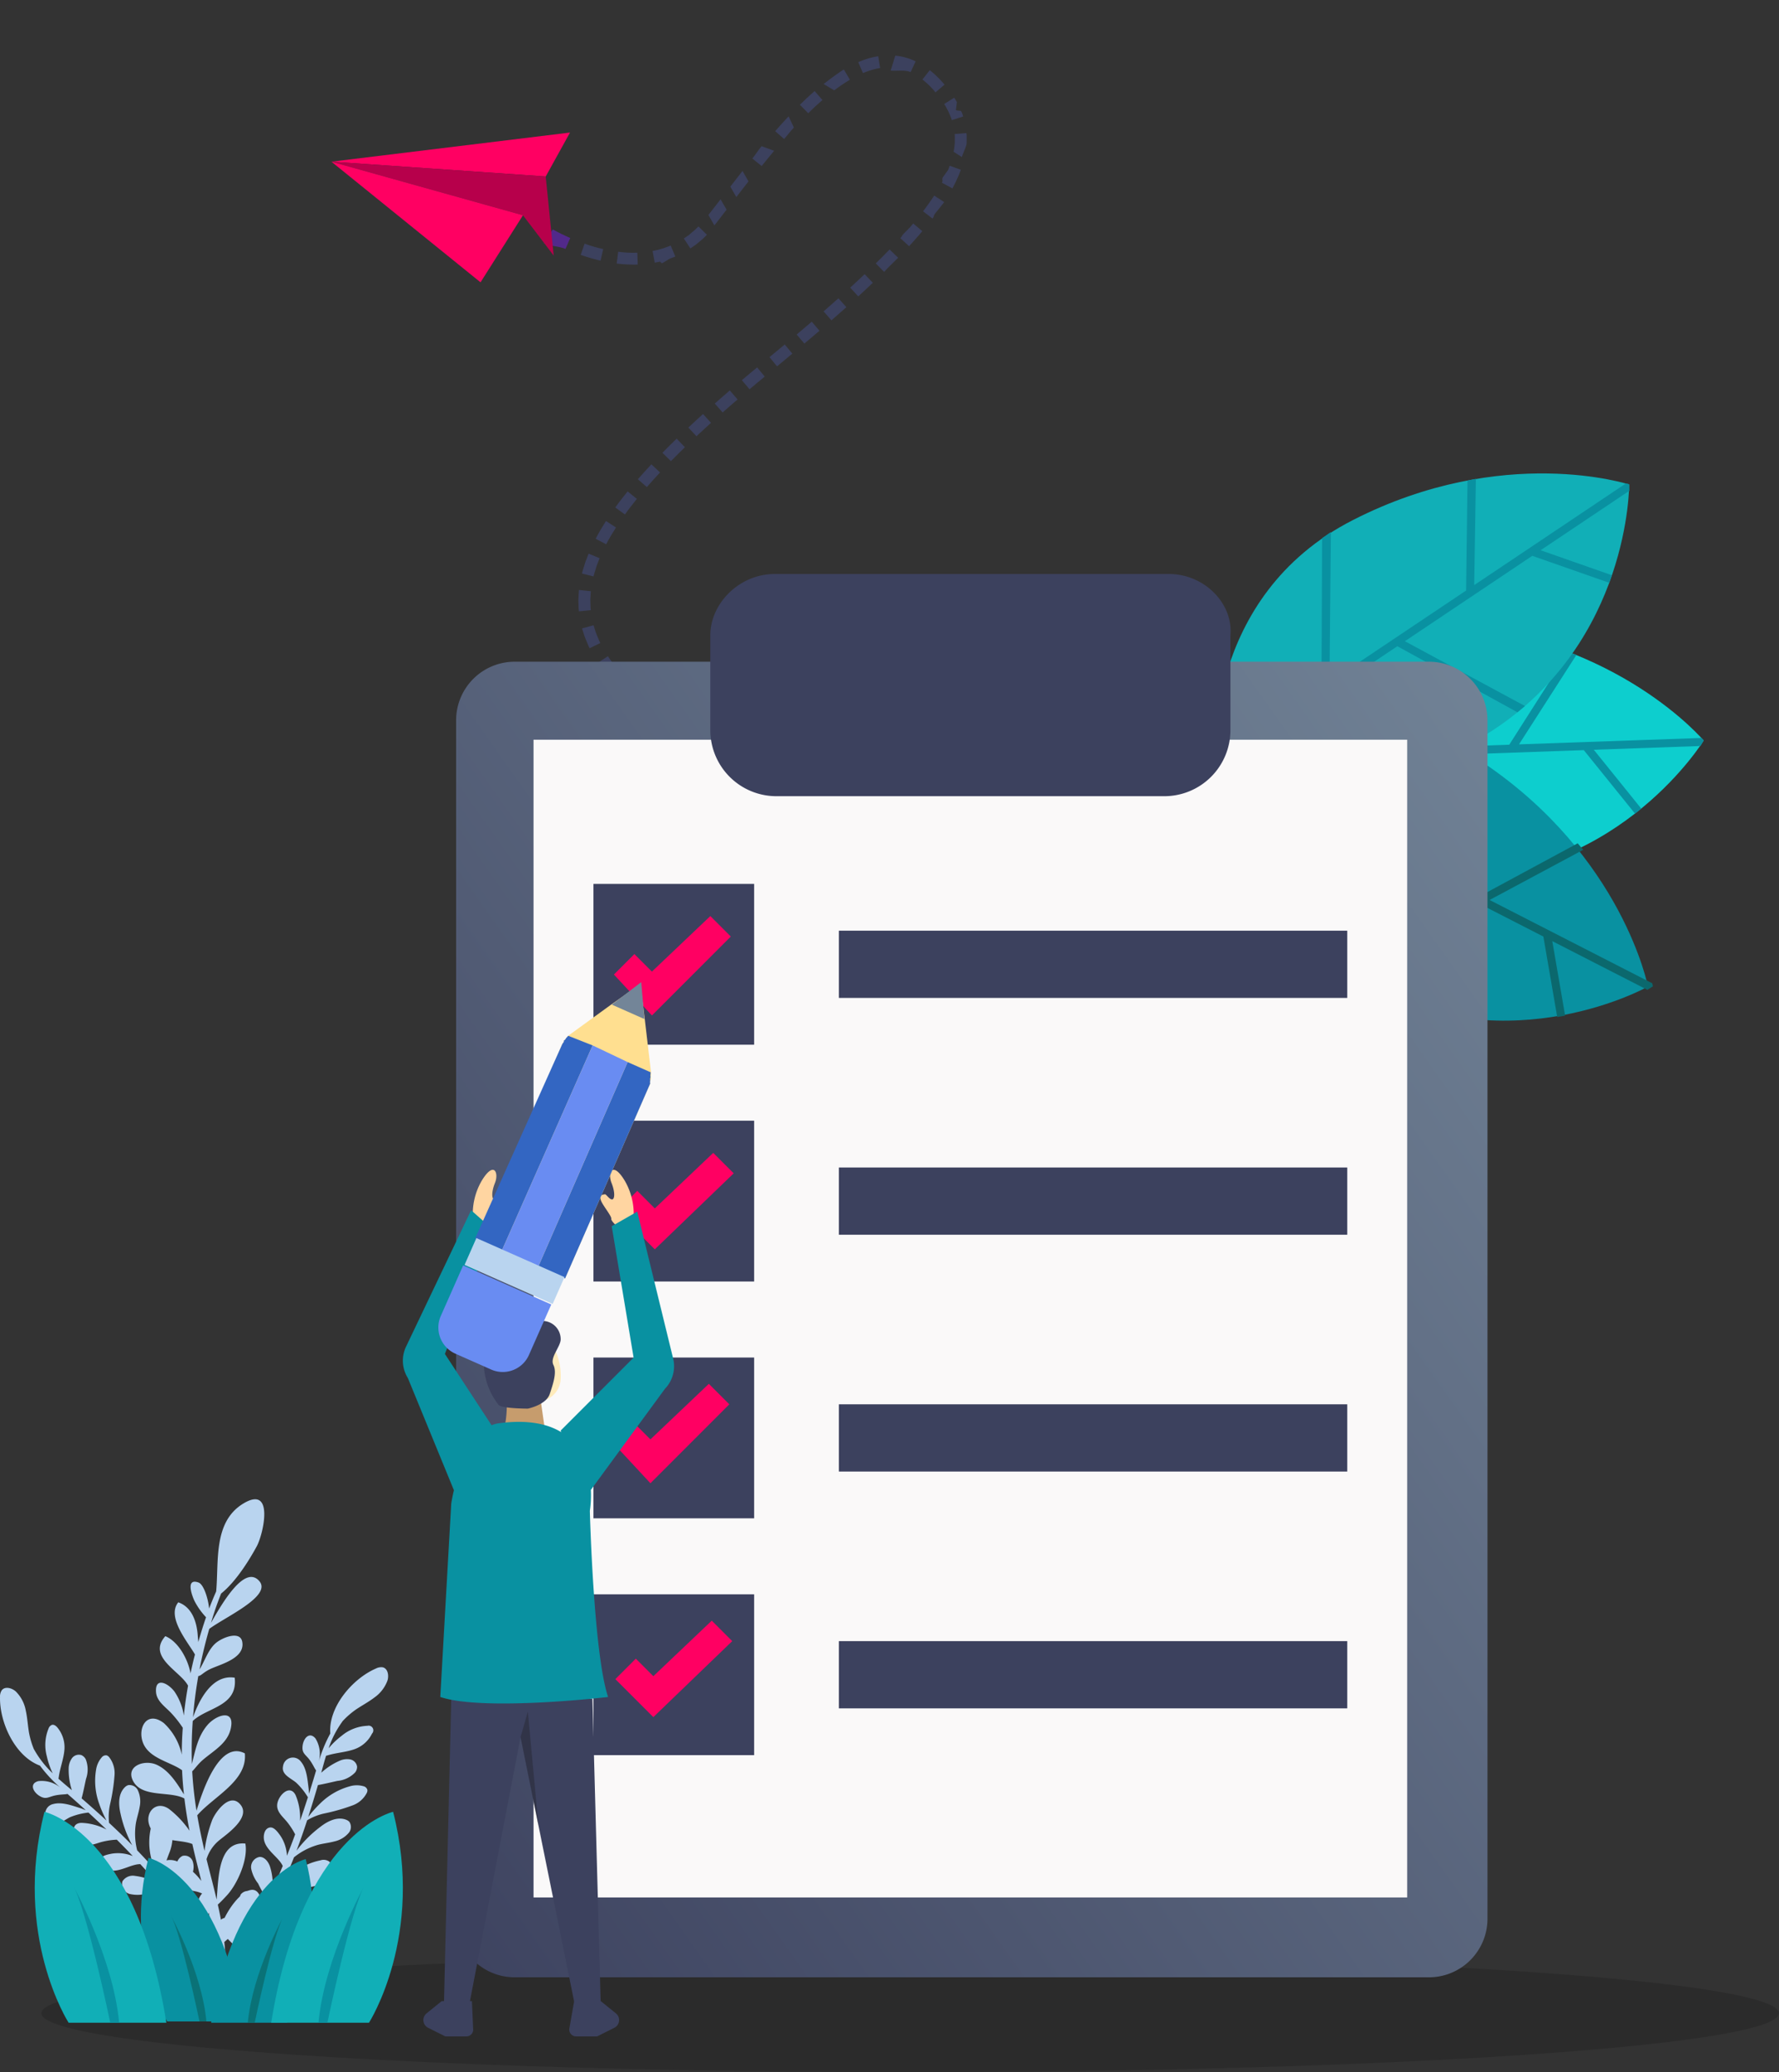 <svg xmlns="http://www.w3.org/2000/svg" xmlns:xlink="http://www.w3.org/1999/xlink" width="255.181" height="297.048" viewBox="0 0 255.181 297.048">
  <rect x="0" y="0" width="255.181" height="297.048" fill="#333333" stroke="none"/>
  <defs>
    <linearGradient id="linear-gradient" x1="-0.052" y1="1.003" x2="1.057" y2="-0.007" gradientUnits="objectBoundingBox">
      <stop offset="0" stop-color="#3c415e"/>
      <stop offset="1" stop-color="#738598"/>
    </linearGradient>
  </defs>
  <g id="Grupo_53633" data-name="Grupo 53633" transform="translate(-405.879 -4122.647)">
    <ellipse id="Elipse_5471" data-name="Elipse 5471" cx="124.628" cy="8.443" rx="124.628" ry="8.443" transform="translate(411.804 4402.81)" opacity="0.15"/>
    <g id="Grupo_53576" data-name="Grupo 53576" transform="translate(405.879 4337.573)">
      <g id="Grupo_53575" data-name="Grupo 53575" transform="translate(0 0)">
        <path id="Trazado_99055" data-name="Trazado 99055" d="M465.339,4499.53c.847,1.014.935,2.616,1.1,3.868.018.134.03.431.047.735q.319-1,.626-2.01c.135-.446.266-.894.4-1.342-.22-.262-.484-.931-.98-1.575-.587-.761-1.117-.914-.948-2.037.159-1.059,1-1.975,1.842-.964a4.21,4.21,0,0,1,.479,3.271,19.748,19.748,0,0,1,1.639-3.983c-.291-3.843,3.233-7.888,6.534-9.314a1.61,1.61,0,0,1,1-.179c.728.18.893,1.171.672,1.887a5.131,5.131,0,0,1-1.893,2.453c-.835.636-1.77,1.127-2.64,1.716a11.879,11.879,0,0,0-1.921,1.679.193.193,0,0,1-.022.045,14.318,14.318,0,0,0-1.969,3.825,11.375,11.375,0,0,1,1.871-1.789,6.181,6.181,0,0,1,3.7-1.433.674.674,0,0,1,.654,1.12,4.454,4.454,0,0,1-2.4,2.194c-1.327.5-2.806.532-4.153.983a.346.346,0,0,1-.021-.048c-.257.82-.484,1.652-.705,2.478a9.511,9.511,0,0,1,2.66-1.726,2.613,2.613,0,0,1,1.5-.178,1.233,1.233,0,0,1,.98,1.04,1.294,1.294,0,0,1-.286.827,4.015,4.015,0,0,1-2.519,1.207c-.931.2-1.874.439-2.815.6-.028.1-.056.2-.084.3q-.626,2.143-1.308,4.271a16.249,16.249,0,0,1,1.662-1.88,9.65,9.65,0,0,1,4.305-2.514,3.507,3.507,0,0,1,1.966-.01.756.756,0,0,1,.555.521.791.791,0,0,1-.08.425,3.717,3.717,0,0,1-2,1.782,27.731,27.731,0,0,1-4.143,1.185,8.048,8.048,0,0,0-2.416.967q-.719,2.2-1.531,4.364a17.056,17.056,0,0,1,3.419-3.419c1.047-.821,2.427-1.5,3.672-1.031a1.261,1.261,0,0,1,.489.306,1.322,1.322,0,0,1-.154,1.662,3.771,3.771,0,0,1-1.983,1.149c-.75.2-1.528.283-2.283.468a9.69,9.69,0,0,0-3.522,1.814q-.649,1.668-1.364,3.315a13.558,13.558,0,0,1,1.505-1.265,9.349,9.349,0,0,1,3.662-1.621,1.4,1.4,0,0,1,1.291.206,1.224,1.224,0,0,1,.188,1.123,3.234,3.234,0,0,1-1.9,2.234,6.375,6.375,0,0,1-1.935.353l-2.036.157a4.366,4.366,0,0,0-1.471.364q-.828,1.8-1.748,3.555a11.564,11.564,0,0,1,1.221-1.108,6.22,6.22,0,0,1,3.377-1.394,1.568,1.568,0,0,1,1.2.32,1.219,1.219,0,0,1-.062,1.631,2.578,2.578,0,0,1-1.619.71,6.2,6.2,0,0,1-1.679-.013,4.934,4.934,0,0,0-1.191-.113,3.528,3.528,0,0,0-1.368.548l-.267.153c-.488.91-.993,1.825-1.526,2.727a6.273,6.273,0,0,1,3.181-.945c.654-.012,1.444.193,1.627.822a1,1,0,0,1-.028.609,1.77,1.77,0,0,1-1.865.937c-.746-.062-1.447-.381-2.186-.5a10.823,10.823,0,0,0-1.355.109,30.1,30.1,0,0,1-2.917,3.979.365.365,0,0,1-.574-.451c.654-1.07,1.325-2.125,1.988-3.184a32.027,32.027,0,0,1-2.426-2.381,1.483,1.483,0,0,1-.483-1.614,1.231,1.231,0,0,1,1.5-.515,2.4,2.4,0,0,1,1.225,1.178,8.3,8.3,0,0,1,.653,2.578c.677-1.088,1.341-2.185,1.97-3.306a4.705,4.705,0,0,0-.588-.96c-.4-.452-.925-.779-1.316-1.238a1.517,1.517,0,0,1-.328-1.665,1.32,1.32,0,0,1,1.894-.207,2.9,2.9,0,0,1,.918,1.9c.035.225.091.544.122.88.049-.093.1-.185.148-.278.262-.509.516-1.021.766-1.535a17.2,17.2,0,0,1-1.353-2.354,5.066,5.066,0,0,1-.985-2.1,1.476,1.476,0,0,1,1.208-1.7c.708-.014,1.229.671,1.473,1.337a8.534,8.534,0,0,1,.377,3.3q.765-1.655,1.465-3.339c-.566-1.245-2.373-2.206-2.682-3.723-.124-.613.035-1.657.831-1.793.627-.107,1.189.735,1.505,1.164a5.622,5.622,0,0,1,.947,2.885q.267-.667.527-1.337.334-.863.652-1.731a10.727,10.727,0,0,0-1.237-1.875c-.706-.826-1.646-1.571-1.252-2.817.36-1.141,1.774-2.417,2.545-.952a8.319,8.319,0,0,1,.645,3.7q.586-1.677,1.129-3.369a9.735,9.735,0,0,0-1.692-2.105c-.763-.639-2.117-1.147-1.881-2.308A1.427,1.427,0,0,1,465.339,4499.53Z" transform="translate(-422.168 -4461.908)" fill="#b9d4ef"/>
        <path id="Trazado_99056" data-name="Trazado 99056" d="M413.52,4507.147c1.275-.345,2.767.246,3.974.618.129.04.4.153.687.265q-.778-.708-1.564-1.409c-.348-.309-.7-.616-1.053-.924-.33.091-1.047.051-1.84.232-.938.215-1.3.632-2.248.009-.895-.587-1.375-1.734-.105-2.076a4.208,4.208,0,0,1,3.172.933,19.821,19.821,0,0,1-2.932-3.154c-3.613-1.343-5.814-6.235-5.729-9.831a1.613,1.613,0,0,1,.257-.984c.468-.586,1.437-.323,2,.178a5.13,5.13,0,0,1,1.437,2.745c.229,1.025.284,2.08.455,3.115a11.83,11.83,0,0,0,.722,2.447.215.215,0,0,1,.032.039,14.253,14.253,0,0,0,2.651,3.388,11.365,11.365,0,0,1-.843-2.447,6.18,6.18,0,0,1,.247-3.962.854.854,0,0,1,.494-.532c.305-.079.6.163.8.406a4.449,4.449,0,0,1,.991,3.095c-.1,1.416-.689,2.771-.843,4.183a.379.379,0,0,1-.053,0c.637.576,1.3,1.13,1.956,1.678a9.509,9.509,0,0,1-.456-3.139,2.613,2.613,0,0,1,.465-1.435,1.232,1.232,0,0,1,1.354-.456,1.3,1.3,0,0,1,.631.605,4.018,4.018,0,0,1,.043,2.794c-.212.928-.385,1.885-.635,2.806l.234.2q1.685,1.463,3.332,2.974a16.281,16.281,0,0,1-1.012-2.3,9.649,9.649,0,0,1-.484-4.962,3.516,3.516,0,0,1,.814-1.79.757.757,0,0,1,.706-.287.788.788,0,0,1,.353.25,3.715,3.715,0,0,1,.781,2.566,27.672,27.672,0,0,1-.657,4.258,8.084,8.084,0,0,0-.131,2.6q1.7,1.573,3.324,3.216a17.069,17.069,0,0,1-1.677-4.535c-.308-1.295-.347-2.832.6-3.767a1.261,1.261,0,0,1,.481-.316,1.323,1.323,0,0,1,1.446.834,3.776,3.776,0,0,1,.214,2.283c-.129.766-.382,1.506-.53,2.269a9.723,9.723,0,0,0,.174,3.958q1.245,1.288,2.442,2.625a13.482,13.482,0,0,1-.52-1.9,9.343,9.343,0,0,1,.059-4,1.4,1.4,0,0,1,.728-1.087,1.225,1.225,0,0,1,1.1.3,3.236,3.236,0,0,1,1.235,2.659,6.38,6.38,0,0,1-.488,1.9q-.355.958-.709,1.916a4.336,4.336,0,0,0-.285,1.489q1.29,1.5,2.5,3.074a11.469,11.469,0,0,1-.5-1.572,6.212,6.212,0,0,1,.146-3.65,1.568,1.568,0,0,1,.791-.955,1.221,1.221,0,0,1,1.456.739,2.579,2.579,0,0,1-.033,1.768,6.182,6.182,0,0,1-.713,1.52,4.963,4.963,0,0,0-.6,1.034,3.55,3.55,0,0,0-.074,1.472c.009.1.019.2.028.306.623.824,1.243,1.666,1.839,2.527a6.28,6.28,0,0,1,.472-3.285c.264-.6.779-1.231,1.427-1.134a1,1,0,0,1,.542.281,1.771,1.771,0,0,1,.07,2.086c-.369.651-.951,1.156-1.368,1.778a10.761,10.761,0,0,0-.468,1.276,30.092,30.092,0,0,1,2.394,4.314.365.365,0,0,1-.649.333c-.7-1.043-1.377-2.093-2.06-3.138a31.922,31.922,0,0,1-3.178,1.207,1.483,1.483,0,0,1-1.668-.236,1.231,1.231,0,0,1,.16-1.579,2.392,2.392,0,0,1,1.581-.62,8.323,8.323,0,0,1,2.616.484c-.706-1.07-1.425-2.131-2.179-3.172a4.773,4.773,0,0,0-1.118.133c-.578.175-1.095.515-1.675.677a1.515,1.515,0,0,1-1.648-.4,1.32,1.32,0,0,1,.6-1.807,2.9,2.9,0,0,1,2.107-.041c.219.062.533.144.851.257-.064-.083-.126-.167-.191-.25q-.529-.676-1.074-1.338a17.166,17.166,0,0,1-2.705.245,5.065,5.065,0,0,1-2.321.016,1.475,1.475,0,0,1-1.037-1.807,1.766,1.766,0,0,1,1.83-.779,8.526,8.526,0,0,1,3.157,1.039q-1.183-1.387-2.421-2.728c-1.368-.006-3,1.233-4.5.88-.609-.143-1.491-.724-1.281-1.5.165-.615,1.165-.772,1.686-.881a5.633,5.633,0,0,1,3.017.347q-.494-.522-.995-1.038-.644-.663-1.3-1.315a10.671,10.671,0,0,0-2.221.34c-1.046.3-2.115.838-3.084-.041-.885-.8-1.453-2.622.2-2.709a8.312,8.312,0,0,1,3.628.959q-1.278-1.234-2.588-2.435a9.724,9.724,0,0,0-2.621.657c-.9.426-1.927,1.443-2.883.744A1.427,1.427,0,0,1,413.52,4507.147Z" transform="translate(-405.879 -4463.455)" fill="#b9d4ef"/>
        <path id="Trazado_99057" data-name="Trazado 99057" d="M439.393,4469.016c1.763.71,3.207,3.127,3.618,5.328.164-.777.339-1.552.533-2.319.032-.126.066-.253.1-.38-.948-1.7-4.13-5.345-2.392-7.484,2.063.721,2.675,2.991,2.792,4.784.015.227.054.554.083.909.333-1.182.7-2.372,1.107-3.551a10.191,10.191,0,0,1-1.634-2.291c-.313-.622-1.4-3.391.552-2.69.746.268,1.377,2.27,1.528,3.738.311-.829.646-1.648,1.006-2.453.4-4.319-.453-9.995,3.92-12.619,4.451-2.671,2.859,4.378,1.906,6.138-.82,1.514-2.83,4.957-5.117,6.779-.348.887-.683,1.779-.977,2.687q-.245.754-.471,1.515c1.6-2.825,4.843-8.407,6.93-5.985,1.852,2.148-4.943,5.166-7.182,6.852-.435,1.52-.825,3.054-1.154,4.6-.086.4-.162.8-.239,1.208.743-1.188,1.248-2.875,2.361-3.8.986-.816,3.475-1.775,3.765-.159.412,2.3-2.869,3.146-4.434,3.834-1.125.493-1.52,1.106-1.867,1.062q-.522,2.938-.758,5.92c.87-2.5,2.779-6.188,5.975-5.672.479,4.143-3.966,4.239-6.017,6.208a59.832,59.832,0,0,0-.126,6.1c0,.024,0,.048,0,.073.5-1.951.82-3.9,2.2-5.553,1.25-1.5,4.026-2.451,3.378.47-.472,2.128-2.44,3.146-4.009,4.493-.7.6-1.16,1.3-1.521,1.628a55.4,55.4,0,0,0,.618,5.652c1-3.3,3.377-10.069,6.932-8.221.389,3.949-4.447,6.149-6.826,8.877.289,1.706.644,3.4,1.043,5.1a19.614,19.614,0,0,1,1.033-4.239c.327-1.041,2.513-4.3,4.107-2.408,1.571,1.865-1.97,4.257-3.017,5.12a5.656,5.656,0,0,0-1.837,2.719c.077.312.155.622.234.934.41,1.606.836,3.227,1.218,4.854.284-2.961.158-8.4,4.118-8.032.422,2.229-1.1,5.736-2.606,7.388-.492.538-.938,1-1.344,1.367.213.945.407,1.893.572,2.841,1.074-2.9,3.941-6.1,5.183-4.558,1.26,1.56-1.137,4.123-2.209,5a28.871,28.871,0,0,0-2.615,2.084,28.235,28.235,0,0,1,.171,3.4c-.011.813-1.306.75-1.351-.056a45.148,45.148,0,0,0-.525-4.672c-2.006-.768-6.042-.087-7.441-.876-1.946-1.1-1.69-3.083.543-3.543,2.031-.418,4.935,1.089,6.647,3-.249-1.336-.539-2.667-.852-4-1.671-1.091-4.083-.3-5.812-1.775-1.819-1.554-.651-3.833,1.7-3.1a8.867,8.867,0,0,1,3.62,2.86c-.232-.942-.47-1.885-.706-2.831q-.307-1.229-.578-2.458c-1.832-.763-5.371-.1-6.2-2.782-.578-1.879,1.11-3.522,2.9-2.209a14.125,14.125,0,0,1,2.894,3.082c-.3-1.535-.547-3.073-.733-4.616-2.058-1.13-6.152-.031-7.4-2.588-1.02-2.085,1.689-3.056,3.458-2.234,1.739.808,2.85,2.6,3.878,4.235-.127-1.152-.22-2.306-.27-3.465-1.6-1.172-4.62-1.645-5.56-3.822-.915-2.12.459-4.846,2.955-2.929a8.631,8.631,0,0,1,2.563,4.522q0-1.932.142-3.857a15.488,15.488,0,0,0-1.744-2.2c-.843-.868-2-1.648-2.093-2.914-.161-2.183,1.676-1.355,2.655-.069a8.4,8.4,0,0,1,1.335,3.431q.222-2.154.605-4.282C441.577,4474.037,436.733,4472.018,439.393,4469.016Z" transform="translate(-415.679 -4449.389)" fill="#b9d4ef"/>
      </g>
    </g>
    <g id="Grupo_53581" data-name="Grupo 53581" transform="translate(410.86 4382.377)">
      <g id="Grupo_53577" data-name="Grupo 53577" transform="translate(15.23 6.597)">
        <path id="Trazado_99058" data-name="Trazado 99058" d="M440.374,4550.987s-6.217-9.679-2.684-23.455c0,0,10.173,2.261,13.565,23.455Z" transform="translate(-436.604 -4527.532)" fill="#0991a1"/>
        <path id="Trazado_99059" data-name="Trazado 99059" d="M447.227,4555.251s-2.656-12.717-4.139-15.26c0,0,4.464,8.054,5.129,15.26Z" transform="translate(-438.823 -4531.796)" fill="#0a7277"/>
      </g>
      <g id="Grupo_53578" data-name="Grupo 53578" transform="translate(25.308 6.78)">
        <path id="Trazado_99060" data-name="Trazado 99060" d="M462.806,4551.266s6.217-9.68,2.684-23.456c0,0-10.173,2.261-13.565,23.456Z" transform="translate(-451.926 -4527.81)" fill="#0991a1"/>
        <path id="Trazado_99061" data-name="Trazado 99061" d="M460.907,4555.53s2.656-12.717,4.14-15.261c0,0-4.464,8.055-5.129,15.261Z" transform="translate(-454.661 -4532.074)" fill="#0a7277"/>
      </g>
      <g id="Grupo_53579" data-name="Grupo 53579" transform="translate(33.921)">
        <path id="Trazado_99062" data-name="Trazado 99062" d="M479.044,4547.739s8.014-12.477,3.461-30.236c0,0-13.114,2.914-17.486,30.236Z" transform="translate(-465.019 -4517.503)" fill="#11afb7"/>
        <path id="Trazado_99063" data-name="Trazado 99063" d="M476.6,4553.235s3.424-16.393,5.337-19.672c0,0-5.755,10.382-6.611,19.672Z" transform="translate(-468.544 -4522.999)" fill="#0991a1"/>
      </g>
      <g id="Grupo_53580" data-name="Grupo 53580">
        <path id="Trazado_99064" data-name="Trazado 99064" d="M418.311,4547.739s-8.014-12.477-3.461-30.236c0,0,13.114,2.914,17.486,30.236Z" transform="translate(-413.451 -4517.503)" fill="#11afb7"/>
        <path id="Trazado_99065" data-name="Trazado 99065" d="M427.146,4553.235s-3.424-16.393-5.337-19.672c0,0,5.754,10.382,6.611,19.672Z" transform="translate(-416.311 -4522.999)" fill="#0991a1"/>
      </g>
    </g>
    <g id="Grupo_53593" data-name="Grupo 53593" transform="translate(578.587 4190.515)">
      <g id="Grupo_53584" data-name="Grupo 53584" transform="translate(0.179 21.538)">
        <g id="Grupo_53582" data-name="Grupo 53582" transform="translate(0 0.07)">
          <path id="Trazado_99066" data-name="Trazado 99066" d="M668.711,4277.867s12.693,17.665,36.247,17.125,35.243-19.635,35.243-19.635-12.2-14.52-36.322-16.547S668.711,4277.867,668.711,4277.867Z" transform="translate(-668.711 -4258.672)" fill="#0dcece"/>
        </g>
        <g id="Grupo_53583" data-name="Grupo 53583">
          <path id="Trazado_99067" data-name="Trazado 99067" d="M698.718,4258.646l1.525-.08-11.5,18.178,23.571-.828,8.476-13.292,1.153.421-8.233,12.822,26.192-.92.306.333-.457.822-15.312.538,6.806,8.434-.894.721-7.347-9.1-21.983.772,9.747,16.973-1.394.2-9.651-17.129-30.505,1.071-.505-.749.178-.39,18.467-.648Z" transform="translate(-668.711 -4258.565)" fill="#0991a1"/>
        </g>
      </g>
      <g id="Grupo_53588" data-name="Grupo 53588" transform="translate(1.491)">
        <g id="Grupo_53586" data-name="Grupo 53586" transform="translate(0.022)">
          <g id="Grupo_53585" data-name="Grupo 53585">
            <path id="Trazado_99068" data-name="Trazado 99068" d="M670.771,4267.216s20.1,8.324,39.83-4.546,19.607-35.259,19.607-35.259-18.02-5.912-39.59,5.076S670.771,4267.216,670.771,4267.216Z" transform="translate(-670.738 -4225.822)" fill="#11afb7"/>
          </g>
        </g>
        <g id="Grupo_53587" data-name="Grupo 53587" transform="translate(0 0.778)">
          <path id="Trazado_99069" data-name="Trazado 99069" d="M686.153,4235.5l1.254-.872-.2,21.51,19.6-13.124.2-15.764,1.2-.249-.241,15.235,21.776-14.583.435.122.045.939-12.73,8.525,10.228,3.582-.38,1.085-11.042-3.867-18.276,12.24,17.228,9.29-1.079.9-17.228-9.472-25.362,16.985-.824-.37-.054-.425,15.353-10.282Z" transform="translate(-670.706 -4227.005)" fill="#0991a1"/>
        </g>
      </g>
      <g id="Grupo_53592" data-name="Grupo 53592" transform="translate(0 35.303)">
        <g id="Grupo_53590" data-name="Grupo 53590">
          <g id="Grupo_53589" data-name="Grupo 53589">
            <path id="Trazado_99070" data-name="Trazado 99070" d="M668.439,4285.153s2.493,21.609,23.331,32.6,40.344,0,40.344,0-3.592-18.621-23.678-32.132S668.439,4285.153,668.439,4285.153Z" transform="translate(-668.439 -4279.492)" fill="#0991a1"/>
          </g>
        </g>
        <g id="Grupo_53591" data-name="Grupo 53591" transform="translate(0.699 3.505)">
          <path id="Trazado_99071" data-name="Trazado 99071" d="M705.052,4284.821l1.371.672-18.894,10.283,20.994,10.749,13.873-7.487.8.929-13.432,7.194,23.329,11.943.1.439-.8.5-13.638-6.982,1.841,10.68-1.133.195-1.987-11.529L697.9,4302.379l.255,19.571-1.316-.5-.095-19.66-27.171-13.91-.077-.9.345-.253,16.448,8.42Z" transform="translate(-669.501 -4284.821)" fill="#0b686d"/>
        </g>
      </g>
    </g>
    <g id="Grupo_53623" data-name="Grupo 53623" transform="translate(453.424 4122.647)">
      <g id="Grupo_53621" data-name="Grupo 53621" transform="translate(25.835)">
        <g id="Grupo_53595" data-name="Grupo 53595" transform="translate(28.877 101.406)">
          <g id="Grupo_53594" data-name="Grupo 53594">
            <path id="Trazado_99072" data-name="Trazado 99072" d="M577.934,4297.766l-.391-.074-.307-.062-.572-.122c-.375-.082-.737-.165-1.1-.25-.718-.172-1.419-.354-2.117-.542-1.393-.379-2.761-.793-4.117-1.245a80.256,80.256,0,0,1-8-3.138l7.1-15.523a63.532,63.532,0,0,0,6.275,2.461c1.07.356,2.15.683,3.223.975.537.145,1.072.284,1.6.409l.772.177.365.078.244.049Z" transform="translate(-561.335 -4276.81)" fill="none"/>
          </g>
          <path id="Trazado_99073" data-name="Trazado 99073" d="M570.924,4289.549l-.62,1.59c-.9-.354-1.789-.718-2.672-1.105l.683-1.564C569.177,4288.848,570.048,4289.2,570.924,4289.549Z" transform="translate(-563.49 -4280.8)" fill="#3c415e" fill-rule="evenodd"/>
          <path id="Trazado_99074" data-name="Trazado 99074" d="M578.212,4292.185l-.506,1.63c-.921-.283-1.835-.591-2.744-.91l.57-1.609C576.421,4291.607,577.313,4291.908,578.212,4292.185Z" transform="translate(-565.999 -4281.767)" fill="#3c415e" fill-rule="evenodd"/>
          <path id="Trazado_99075" data-name="Trazado 99075" d="M585.643,4294.282l-.371,1.666c-.949-.211-1.883-.45-2.815-.7l.453-1.646C583.817,4293.846,584.728,4294.079,585.643,4294.282Z" transform="translate(-568.563 -4282.555)" fill="#3c415e" fill-rule="evenodd"/>
        </g>
        <g id="Grupo_53597" data-name="Grupo 53597" transform="translate(13.925 94.571)">
          <g id="Grupo_53596" data-name="Grupo 53596">
            <path id="Trazado_99076" data-name="Trazado 99076" d="M553.556,4288.778a70.209,70.209,0,0,1-7.7-4.106,58.467,58.467,0,0,1-7.253-5.253l11.062-13a47.418,47.418,0,0,0,10.988,6.835Z" transform="translate(-538.603 -4266.419)" fill="none"/>
          </g>
          <path id="Trazado_99077" data-name="Trazado 99077" d="M550.592,4278.391l-1,1.388c-.4-.274-.779-.577-1.169-.866s-.768-.594-1.145-.9l1.074-1.327c.364.294.727.591,1.105.868S550.2,4278.126,550.592,4278.391Z" transform="translate(-541.573 -4269.933)" fill="#3c415e" fill-rule="evenodd"/>
          <path id="Trazado_99078" data-name="Trazado 99078" d="M557.025,4282.676l-.861,1.474c-.417-.245-.836-.486-1.244-.747s-.825-.506-1.225-.779l.934-1.429c.388.265.791.506,1.189.756S556.62,4282.438,557.025,4282.676Z" transform="translate(-543.768 -4271.475)" fill="#3c415e" fill-rule="evenodd"/>
          <path id="Trazado_99079" data-name="Trazado 99079" d="M563.8,4286.37l-.737,1.54-1.3-.64-1.285-.668.805-1.505,1.251.65Z" transform="translate(-546.089 -4272.811)" fill="#3c415e" fill-rule="evenodd"/>
        </g>
        <g id="Grupo_53599" data-name="Grupo 53599" transform="translate(2.536 87.111)">
          <g id="Grupo_53598" data-name="Grupo 53598">
            <path id="Trazado_99080" data-name="Trazado 99080" d="M532.678,4275.538c-.575-.5-1.152-.989-1.707-1.52-.28-.262-.561-.519-.837-.786l-.816-.818c-.535-.52-1.1-1.167-1.65-1.77-.277-.3-.544-.645-.814-.972s-.537-.655-.8-1.009l-.772-1.085c-.126-.186-.257-.354-.378-.555l-.363-.588-.359-.592c-.118-.2-.24-.389-.349-.607q-.332-.636-.654-1.278c-.053-.108-.108-.213-.159-.323l-.146-.341-.286-.686-.278-.689c-.091-.229-.164-.479-.244-.719-.153-.486-.314-.966-.443-1.463s-.231-1.01-.336-1.517l16.777-3.143a3.1,3.1,0,0,1,.076.355c.031.121.086.245.119.37a1.49,1.49,0,0,0,.058.19c.03.066.06.132.087.2s.055.133.08.2l.037.1c.016.034.038.07.057.1.077.141.149.283.218.429a1.663,1.663,0,0,0,.13.222l.141.227.135.229a2.841,2.841,0,0,0,.164.236q.173.237.338.479c.116.162.266.326.395.491s.25.332.415.5l.459.5c.081.086.141.166.237.258l.27.269.536.541c.184.177.376.349.562.524.367.356.765.691,1.156,1.03Z" transform="translate(-521.29 -4255.077)" fill="none"/>
          </g>
          <path id="Trazado_99081" data-name="Trazado 99081" d="M535.431,4261.451l-1.534.749-.172-.337-.147-.352-.291-.7a6.967,6.967,0,0,1-.251-.722l-.23-.731,1.646-.451.206.65a5.7,5.7,0,0,0,.224.645l.261.632.131.316Z" transform="translate(-525.231 -4256.386)" fill="#3c415e" fill-rule="evenodd"/>
          <path id="Trazado_99082" data-name="Trazado 99082" d="M539.352,4267.882l-1.305,1.1c-.309-.387-.629-.764-.928-1.161s-.582-.808-.859-1.224l1.43-.933c.255.383.531.754.8,1.133S539.064,4267.52,539.352,4267.882Z" transform="translate(-526.413 -4258.7)" fill="#3c415e" fill-rule="evenodd"/>
          <path id="Trazado_99083" data-name="Trazado 99083" d="M544.6,4273.449l-1.14,1.271-1.069-.994c-.355-.333-.69-.687-1.036-1.03l1.221-1.192c.333.329.654.669,1,.988Z" transform="translate(-528.157 -4260.699)" fill="#3c415e" fill-rule="evenodd"/>
        </g>
        <g id="Grupo_53601" data-name="Grupo 53601" transform="translate(2.162 69.521)">
          <g id="Grupo_53600" data-name="Grupo 53600">
            <path id="Trazado_99084" data-name="Trazado 99084" d="M521.1,4249.069a23.044,23.044,0,0,1-.282-6.184c.048-.5.126-.991.2-1.486.039-.244.069-.5.119-.734l.155-.707.162-.707c.054-.236.11-.471.18-.689q.2-.669.411-1.334c.036-.11.068-.224.107-.33l.118-.314.241-.627c.164-.413.319-.847.5-1.228l.542-1.173.138-.292.145-.276.292-.551c.2-.362.388-.741.593-1.088l.62-1.034.312-.515c.105-.168.214-.327.321-.49l.647-.972,14.083,9.646-.415.624c-.068.1-.142.208-.207.31l-.182.307-.368.61c-.121.2-.212.4-.321.6l-.159.3-.08.147-.064.143-.262.567a5.6,5.6,0,0,0-.222.546l-.105.267-.054.133c-.017.044-.025.084-.038.126-.048.167-.1.333-.154.5a1.225,1.225,0,0,0-.061.238l-.05.229-.057.227c-.019.076-.016.142-.028.213-.014.138-.047.28-.061.414a6.045,6.045,0,0,0,.064,1.453Z" transform="translate(-520.72 -4228.337)" fill="none"/>
          </g>
          <path id="Trazado_99085" data-name="Trazado 99085" d="M537.277,4239.531l-1.512-.791c.45-.879.962-1.716,1.483-2.544l1.436.924C538.188,4237.909,537.7,4238.7,537.277,4239.531Z" transform="translate(-525.869 -4231.026)" fill="#3c415e" fill-rule="evenodd"/>
          <path id="Trazado_99086" data-name="Trazado 99086" d="M534.445,4246.57l-1.656-.416a7.125,7.125,0,0,1,.2-.728l.222-.72c.067-.243.17-.47.256-.7l.27-.7,1.578.652-.249.645c-.079.216-.176.427-.236.649l-.2.659A6.136,6.136,0,0,0,534.445,4246.57Z" transform="translate(-524.85 -4233.458)" fill="#3c415e" fill-rule="evenodd"/>
          <path id="Trazado_99087" data-name="Trazado 99087" d="M533.785,4254.119l-1.7.169a6.231,6.231,0,0,1-.053-.767l-.025-.769c0-.255.022-.511.034-.766s.021-.512.052-.764l1.7.179c-.028.225-.029.453-.045.68s-.032.453-.031.68l.024.68A5.06,5.06,0,0,0,533.785,4254.119Z" transform="translate(-524.583 -4236.168)" fill="#3c415e" fill-rule="evenodd"/>
        </g>
        <g id="Grupo_53603" data-name="Grupo 53603" transform="translate(8.055 56.716)">
          <g id="Grupo_53602" data-name="Grupo 53602">
            <path id="Trazado_99088" data-name="Trazado 99088" d="M529.68,4221.675a64.646,64.646,0,0,1,5.51-6.885c1.9-2.1,3.848-4.043,5.813-5.921l11.772,12.36c-1.732,1.653-3.4,3.328-4.934,5.019a47.932,47.932,0,0,0-4.078,5.072Z" transform="translate(-529.68 -4208.869)" fill="none"/>
          </g>
          <path id="Trazado_99089" data-name="Trazado 99089" d="M551.549,4221.475l-1.218-1.2c.666-.69,1.356-1.355,2.04-2.025l1.188,1.226C552.884,4220.14,552.2,4220.8,551.549,4221.475Z" transform="translate(-536.747 -4212.081)" fill="#3c415e" fill-rule="evenodd"/>
          <path id="Trazado_99090" data-name="Trazado 99090" d="M546.263,4227.1l-1.287-1.122.96-1.08c.317-.363.654-.7.979-1.058l1.246,1.167c-.32.347-.651.683-.96,1.037Z" transform="translate(-534.914 -4213.992)" fill="#3c415e" fill-rule="evenodd"/>
          <path id="Trazado_99091" data-name="Trazado 99091" d="M541.432,4233.045l-1.383-1c.56-.8,1.172-1.545,1.769-2.308l1.324,1.077C542.564,4231.551,541.97,4232.279,541.432,4233.045Z" transform="translate(-533.228 -4216.01)" fill="#3c415e" fill-rule="evenodd"/>
        </g>
        <g id="Grupo_53604" data-name="Grupo 53604" transform="translate(25.355 52.665)">
          <path id="Trazado_99092" data-name="Trazado 99092" d="M568.752,4205.848l-1.1-1.3,1.092-.922,1.1-.912,1.089,1.314-1.094.907Z" transform="translate(-559.974 -4202.71)" fill="#3c415e" fill-rule="evenodd"/>
          <path id="Trazado_99093" data-name="Trazado 99093" d="M562.875,4210.895l-1.13-1.28c.71-.638,1.437-1.253,2.157-1.88l1.114,1.294C564.3,4209.65,563.579,4210.262,562.875,4210.895Z" transform="translate(-557.953 -4204.43)" fill="#3c415e" fill-rule="evenodd"/>
          <path id="Trazado_99094" data-name="Trazado 99094" d="M557.147,4216.063l-1.167-1.246c.691-.662,1.406-1.294,2.109-1.942l1.145,1.266C558.539,4214.783,557.829,4215.41,557.147,4216.063Z" transform="translate(-555.98 -4206.189)" fill="#3c415e" fill-rule="evenodd"/>
        </g>
        <g id="Grupo_53606" data-name="Grupo 53606" transform="translate(31.377 36.496)">
          <g id="Grupo_53605" data-name="Grupo 53605">
            <path id="Trazado_99095" data-name="Trazado 99095" d="M565.135,4187.835l2.912-2.411c.96-.8,1.921-1.606,2.867-2.415s1.885-1.619,2.823-2.429c.922-.816,1.855-1.629,2.755-2.451l11.449,12.66c-.988.9-1.983,1.769-2.975,2.646-1,.861-1.99,1.73-2.99,2.574s-2,1.688-3,2.526l-3,2.479Z" transform="translate(-565.135 -4178.13)" fill="none"/>
          </g>
          <path id="Trazado_99096" data-name="Trazado 99096" d="M586.6,4190.819l-1.122-1.286,2.125-1.875,1.138,1.273Z" transform="translate(-572.096 -4181.391)" fill="#3c415e" fill-rule="evenodd"/>
          <path id="Trazado_99097" data-name="Trazado 99097" d="M580.706,4195.891l-1.1-1.3,2.161-1.839,1.112,1.3Z" transform="translate(-570.087 -4183.132)" fill="#3c415e" fill-rule="evenodd"/>
          <path id="Trazado_99098" data-name="Trazado 99098" d="M574.759,4200.856l-1.085-1.317c.729-.6,1.463-1.2,2.187-1.812l1.093,1.311C576.228,4199.65,575.491,4200.25,574.759,4200.856Z" transform="translate(-568.057 -4184.836)" fill="#3c415e" fill-rule="evenodd"/>
        </g>
        <g id="Grupo_53608" data-name="Grupo 53608" transform="translate(42.734 26.518)">
          <g id="Grupo_53607" data-name="Grupo 53607">
            <path id="Trazado_99099" data-name="Trazado 99099" d="M582.4,4172.939c1.812-1.641,3.584-3.294,5.241-4.964a67.47,67.47,0,0,0,4.563-5.014l13.283,10.719a83.965,83.965,0,0,1-5.746,6.334c-1.945,1.958-3.914,3.792-5.892,5.584Z" transform="translate(-582.401 -4162.961)" fill="none"/>
          </g>
          <path id="Trazado_99100" data-name="Trazado 99100" d="M603.465,4174.609l-1.258-1.154c.324-.339.137-.252.449-.6l.951-.967.449-.535,1.307,1.1-.463.55-.476.538C604.1,4173.9,603.795,4174.263,603.465,4174.609Z" transform="translate(-589.179 -4165.833)" fill="#3c415e" fill-rule="evenodd"/>
          <path id="Trazado_99101" data-name="Trazado 99101" d="M598.055,4180.231l-1.2-1.219,1-.991.983-1.007,1.227,1.186-1.487,1.468Z" transform="translate(-587.349 -4167.77)" fill="#3c415e" fill-rule="evenodd"/>
          <path id="Trazado_99102" data-name="Trazado 99102" d="M592.434,4185.587l-1.152-1.26c.689-.644,1.388-1.277,2.068-1.929l1.174,1.239C593.836,4184.3,593.131,4184.937,592.434,4185.587Z" transform="translate(-585.44 -4169.613)" fill="#3c415e" fill-rule="evenodd"/>
        </g>
        <g id="Grupo_53610" data-name="Grupo 53610" transform="translate(52.539 16.339)">
          <g id="Grupo_53609" data-name="Grupo 53609">
            <path id="Trazado_99103" data-name="Trazado 99103" d="M597.306,4157.665c.649-.826,1.287-1.65,1.79-2.435l.2-.294.1-.146.083-.142.336-.564a2.829,2.829,0,0,0,.149-.272l.138-.264.141-.262c.042-.086.07-.164.108-.245l.109-.241a1.658,1.658,0,0,0,.1-.231q.072-.214.158-.422c.036-.127.06-.241.1-.36.009-.028.022-.06.027-.085l.009-.072c.007-.047.016-.094.027-.141a1.74,1.74,0,0,0,.016-.664l16.739-3.339c.059.295.115.589.166.884.036.3.068.595.1.893s.055.6.077.895.01.588.012.883,0,.588-.01.882-.042.569-.066.854a15.9,15.9,0,0,1-.22,1.665l-.156.8-.083.4c-.03.13-.066.251-.1.376-.137.5-.276,1-.43,1.482q-.245.691-.5,1.376c-.084.236-.18.438-.273.652l-.284.634c-.1.209-.191.426-.29.628l-.3.587-.307.584c-.1.194-.206.392-.314.567l-.645,1.084-.162.27-.166.253-.333.505c-.889,1.362-1.816,2.563-2.749,3.743Z" transform="translate(-597.306 -4147.486)" fill="none"/>
          </g>
          <path id="Trazado_99104" data-name="Trazado 99104" d="M615.013,4155.089l-1.191-.758a10.765,10.765,0,0,0,.168-1.272c.015-.213,0-.424.009-.635l0-.318c-.007-.1-.021-.209-.03-.314l1.7-.137c.011.125.026.25.034.376v.377c0,.251.005.5-.011.753C615.64,4153.657,615.127,4154.6,615.013,4155.089Z" transform="translate(-602.958 -4148.913)" fill="#3c415e" fill-rule="evenodd"/>
          <path id="Trazado_99105" data-name="Trazado 99105" d="M612.781,4162.016l-1.5-.813c.2-.4-.053-.353.117-.765l.761-1.055c.087-.2.155-.414.234-.621l1.6.583c-.087.23-.165.465-.26.69l-.3.67C613.247,4161.16,613,4161.581,612.781,4162.016Z" transform="translate(-602.088 -4151.345)" fill="#3c415e" fill-rule="evenodd"/>
          <path id="Trazado_99106" data-name="Trazado 99106" d="M608.515,4168.563l-1.354-1.039c.293-.361.549-.742.824-1.114s.524-.755.778-1.137l1.429.933c-.267.4-1.015,1.253-1.3,1.638S608.817,4168.19,608.515,4168.563Z" transform="translate(-600.679 -4153.574)" fill="#3c415e" fill-rule="evenodd"/>
        </g>
        <g id="Grupo_53612" data-name="Grupo 53612" transform="translate(53.594)">
          <g id="Grupo_53611" data-name="Grupo 53611">
            <path id="Trazado_99107" data-name="Trazado 99107" d="M601.441,4142.325a2.4,2.4,0,0,0-.328-.753c-.073-.1-.122-.2-.2-.306q-.14-.17-.268-.35a.616.616,0,0,0-.076-.093l-.087-.1-.17-.194-.084-.1-.041-.05-.036-.035q-.072-.07-.14-.144a3.723,3.723,0,0,0-.447-.384c-.116-.079-.172-.113-.152-.1,0,.006,0,0,0,0l-.5-17.064a16.858,16.858,0,0,1,7.455,1.473q.435.2.864.417c.28.145.543.3.813.45s.513.311.761.471.493.322.716.49a20.544,20.544,0,0,1,2.475,2.093l.531.542.131.136.116.13.232.262.462.527.229.264c.076.086.152.177.228.278q.454.582.895,1.175c.292.413.575.862.853,1.3l.207.332.2.36.387.724a15.762,15.762,0,0,1,.7,1.535c.107.268.222.521.314.8s.182.561.268.842.174.563.247.85.128.586.187.88Z" transform="translate(-598.911 -4122.647)" fill="none"/>
          </g>
          <path id="Trazado_99108" data-name="Trazado 99108" d="M603.684,4135.589l-.722,1.547c-.743-.361-2.04-.136-2.861-.223l.662-2.142A8.827,8.827,0,0,1,603.684,4135.589Z" transform="translate(-599.318 -4126.796)" fill="#3c415e" fill-rule="evenodd"/>
          <path id="Trazado_99109" data-name="Trazado 99109" d="M610.2,4140.013l-1.3,1.109a10.864,10.864,0,0,0-1.871-1.841l1.055-1.342A14.616,14.616,0,0,1,610.2,4140.013Z" transform="translate(-601.69 -4127.88)" fill="#3c415e" fill-rule="evenodd"/>
          <path id="Trazado_99110" data-name="Trazado 99110" d="M614.49,4146.63l-1.624.527-.092-.3-.125-.295c-.084-.2-.162-.394-.249-.589l-.3-.57c-.052-.094-.1-.191-.155-.285l-.178-.274,1.445-.91.2.313c.065.1.12.218.18.327l-.135,1.1c.1.227.683.018.781.248l.144.347Z" transform="translate(-603.309 -4129.931)" fill="#3c415e" fill-rule="evenodd"/>
        </g>
        <g id="Grupo_53614" data-name="Grupo 53614" transform="translate(34.871 0.01)">
          <g id="Grupo_53613" data-name="Grupo 53613">
            <path id="Trazado_99111" data-name="Trazado 99111" d="M589.672,4139.727h0c0-.006-.016.007-.024,0s-.036.007-.06.011l-.037,0-.05.014a3.517,3.517,0,0,0-.557.186,8.661,8.661,0,0,0-.816.4c-.307.175-.635.375-.979.608a22.979,22.979,0,0,0-2.189,1.72c-.755.66-1.523,1.4-2.289,2.188l-12.224-11.914c1.018-1.043,2.089-2.082,3.258-3.105a39.848,39.848,0,0,1,3.848-3c.713-.484,1.472-.956,2.279-1.409a25.318,25.318,0,0,1,2.633-1.271,20.351,20.351,0,0,1,3.086-1l.416-.1.433-.085c.291-.054.573-.108.886-.146s.606-.083.927-.106.637-.047.956-.058Z" transform="translate(-570.446 -4122.662)" fill="none"/>
          </g>
          <path id="Trazado_99112" data-name="Trazado 99112" d="M582.419,4142.489l1.121,1.288c-1.192,1.037-1.84,1.7-2.035,1.891l-1.2-1.215C580.99,4143.78,581.692,4143.123,582.419,4142.489Z" transform="translate(-573.821 -4129.447)" fill="#3c415e" fill-rule="evenodd"/>
          <path id="Trazado_99113" data-name="Trazado 99113" d="M588.386,4137.793l.868,1.47a23.076,23.076,0,0,0-2.25,1.523l-1.519-.916C586.255,4139.283,587.545,4138.289,588.386,4137.793Z" transform="translate(-575.593 -4127.84)" fill="#3c415e" fill-rule="evenodd"/>
          <path id="Trazado_99114" data-name="Trazado 99114" d="M595.9,4134.9l.273,1.686a11.05,11.05,0,0,0-2.467.736l-.668-1.571A11.231,11.231,0,0,1,595.9,4134.9Z" transform="translate(-578.177 -4126.849)" fill="#3c415e" fill-rule="evenodd"/>
        </g>
        <g id="Grupo_53616" data-name="Grupo 53616" transform="translate(24.403 10.293)">
          <g id="Grupo_53615" data-name="Grupo 53615">
            <path id="Trazado_99115" data-name="Trazado 99115" d="M577.225,4150.209c-1.535,1.575-3.065,3.339-4.584,5.2s-3.034,3.811-4.59,5.829l-13.518-10.422c1.565-2.03,3.182-4.123,4.9-6.22s3.535-4.208,5.567-6.3Z" transform="translate(-554.533 -4138.295)" fill="none"/>
          </g>
          <path id="Trazado_99116" data-name="Trazado 99116" d="M566.885,4159.9l.856,1.5-1.743,2.24-.864-1.486Z" transform="translate(-558.161 -4145.688)" fill="#3c415e" fill-rule="evenodd"/>
          <path id="Trazado_99117" data-name="Trazado 99117" d="M571.263,4154.511l1.8.653q-.9,1.082-1.79,2.186l-1.331-1.069C570.534,4155.538,570.651,4155.243,571.263,4154.511Z" transform="translate(-559.805 -4143.844)" fill="#3c415e" fill-rule="evenodd"/>
          <path id="Trazado_99118" data-name="Trazado 99118" d="M576.845,4148l.758,1.611c-.64.68-.781.933-1.4,1.639l-1.285-1.124Q575.863,4149.047,576.845,4148Z" transform="translate(-561.51 -4141.616)" fill="#3c415e" fill-rule="evenodd"/>
        </g>
        <g id="Grupo_53618" data-name="Grupo 53618" transform="translate(18.297 22.81)">
          <g id="Grupo_53617" data-name="Grupo 53617">
            <path id="Trazado_99119" data-name="Trazado 99119" d="M564.874,4167.747l-2.392,3.087-.311.395-.157.2-.237.283q-.478.567-.966,1.122c-.342.367-.712.723-1.074,1.079s-.762.691-1.162,1.025a21.456,21.456,0,0,1-5.447,3.286,22.073,22.073,0,0,1-6.039,1.516l-1.838-16.969a5.03,5.03,0,0,0,1.379-.331,4.334,4.334,0,0,0,1.086-.671,6.61,6.61,0,0,0,.557-.518q.135-.172.282-.334l.074-.08.139-.177.282-.357,2.306-2.977Z" transform="translate(-545.25 -4157.324)" fill="none"/>
          </g>
          <path id="Trazado_99120" data-name="Trazado 99120" d="M550.778,4176.164l.668,1.57c-.234.107-.481.185-.722.277s-.969.625-1.218.687l-.257-.235c-.25.056-.5.1-.753.154l-.316-1.677c.222-.046.446-.087.667-.137l.655-.184a5.925,5.925,0,0,0,.643-.214C550.355,4176.324,550.572,4176.259,550.778,4176.164Z" transform="translate(-546.253 -4163.771)" fill="#3c415e" fill-rule="evenodd"/>
          <path id="Trazado_99121" data-name="Trazado 99121" d="M557.1,4171.991l1.214,1.2-.546.537c-.187.175-.391.333-.587.5l-.3.246-.148.123-.159.11-.635.44-.937-1.427.558-.388.139-.1-.356.334.748-.66c.172-.147.353-.284.519-.439Z" transform="translate(-548.588 -4162.343)" fill="#3c415e" fill-rule="evenodd"/>
          <path id="Trazado_99122" data-name="Trazado 99122" d="M562.1,4166.085l.865,1.486-1.753,2.256-.856-1.5Z" transform="translate(-550.418 -4160.322)" fill="#3c415e" fill-rule="evenodd"/>
        </g>
        <g id="Grupo_53620" data-name="Grupo 53620" transform="translate(0 25.654)">
          <g id="Grupo_53619" data-name="Grupo 53619">
            <path id="Trazado_99123" data-name="Trazado 99123" d="M537.569,4181.219a25.765,25.765,0,0,1-5.729-.043,31.5,31.5,0,0,1-5.152-1.055,37.117,37.117,0,0,1-4.659-1.705c-.747-.327-1.478-.678-2.21-1.057q-.273-.141-.549-.291c-.183-.1-.368-.2-.555-.306s-.378-.215-.57-.328l-.305-.183-.171-.105-.235-.148,9.286-14.322-.045-.029.012.007.034.021.106.063.261.149c.091.052.187.1.286.157s.2.105.3.157c.4.209.826.412,1.25.6a19.932,19.932,0,0,0,2.536.932,11.428,11.428,0,0,0,4.274.518Z" transform="translate(-517.434 -4161.648)" fill="none"/>
          </g>
          <path id="Trazado_99124" data-name="Trazado 99124" d="M528.242,4173.877l-.682,1.564c-.9-.393-2.269-.381-3.134-.858l1.314-1.936C526.552,4173.1,527.389,4173.506,528.242,4173.877Z" transform="translate(-519.827 -4165.412)" fill="#52298a" fill-rule="evenodd"/>
          <path id="Trazado_99125" data-name="Trazado 99125" d="M535.738,4176.52l-.383,1.663a26.313,26.313,0,0,1-2.848-.827l.562-1.611A19.376,19.376,0,0,0,535.738,4176.52Z" transform="translate(-522.592 -4166.472)" fill="#3c415e" fill-rule="evenodd"/>
          <path id="Trazado_99126" data-name="Trazado 99126" d="M543.316,4177.644l.057,1.706a20.783,20.783,0,0,1-3.014-.147l.212-1.694A15.582,15.582,0,0,0,543.316,4177.644Z" transform="translate(-525.279 -4167.075)" fill="#3c415e" fill-rule="evenodd"/>
        </g>
      </g>
      <g id="Grupo_53622" data-name="Grupo 53622" transform="translate(0 19.001)">
        <path id="Trazado_99127" data-name="Trazado 99127" d="M512.377,4151.533l-3.485,6.3-30.733-2.124Z" transform="translate(-478.159 -4151.533)" fill="#ff0062"/>
        <path id="Trazado_99128" data-name="Trazado 99128" d="M510.036,4171.346l-1.144-11.333-30.733-2.124,27.469,7.679Z" transform="translate(-478.159 -4153.708)" fill="#b7004b"/>
        <path id="Trazado_99129" data-name="Trazado 99129" d="M499.541,4175.179l6.087-9.611-27.469-7.679Z" transform="translate(-478.159 -4153.708)" fill="#ff0062"/>
      </g>
    </g>
    <g id="Grupo_53628" data-name="Grupo 53628" transform="translate(471.304 4204.933)">
      <path id="Trazado_99130" data-name="Trazado 99130" d="M644.9,4266.857H513.723a8.406,8.406,0,0,0-8.382,8.382v171.835a8.407,8.407,0,0,0,8.382,8.382H644.9a8.407,8.407,0,0,0,8.382-8.382V4275.239A8.407,8.407,0,0,0,644.9,4266.857Z" transform="translate(-505.341 -4254.284)" fill="url(#linear-gradient)"/>
      <rect id="Rectángulo_5056" data-name="Rectángulo 5056" width="125.314" height="165.968" transform="translate(11.106 23.755)" fill="#faf9f9"/>
      <path id="Trazado_99131" data-name="Trazado 99131" d="M626.573,4247.742h-56.58c-5.029,0-9.22,4.191-9.22,8.8v13.573a9.479,9.479,0,0,0,9.479,9.479H625.9a9.479,9.479,0,0,0,9.479-9.479v-13.573C635.794,4251.934,631.6,4247.742,626.573,4247.742Z" transform="translate(-524.311 -4247.742)" fill="#3c415e"/>
      <g id="Grupo_53624" data-name="Grupo 53624" transform="translate(54.903 51.132)">
        <rect id="Rectángulo_5057" data-name="Rectángulo 5057" width="72.925" height="9.64" fill="#3c415e"/>
        <rect id="Rectángulo_5058" data-name="Rectángulo 5058" width="72.925" height="9.64" transform="translate(0 33.948)" fill="#3c415e"/>
        <rect id="Rectángulo_5059" data-name="Rectángulo 5059" width="72.925" height="9.64" transform="translate(0 67.896)" fill="#3c415e"/>
        <rect id="Rectángulo_5060" data-name="Rectángulo 5060" width="72.925" height="9.64" transform="translate(0 101.844)" fill="#3c415e"/>
      </g>
      <g id="Grupo_53625" data-name="Grupo 53625" transform="translate(19.698 44.426)">
        <rect id="Rectángulo_5061" data-name="Rectángulo 5061" width="23.051" height="23.051" transform="translate(0 101.844)" fill="#3c415e"/>
        <rect id="Rectángulo_5062" data-name="Rectángulo 5062" width="23.051" height="23.051" transform="translate(0 67.896)" fill="#3c415e"/>
        <rect id="Rectángulo_5063" data-name="Rectángulo 5063" width="23.051" height="23.051" transform="translate(0 33.948)" fill="#3c415e"/>
        <rect id="Rectángulo_5064" data-name="Rectángulo 5064" width="23.051" height="23.051" fill="#3c415e"/>
      </g>
      <g id="Grupo_53626" data-name="Grupo 53626" transform="translate(22.632 49.036)">
        <path id="Trazado_99132" data-name="Trazado 99132" d="M545.2,4336.539l-5.449-5.868,2.934-2.934,2.515,2.515,8.382-7.963,2.934,2.934Z" transform="translate(-539.747 -4322.289)" fill="#ff0062"/>
        <path id="Trazado_99133" data-name="Trazado 99133" d="M545.832,4387.729l-5.449-5.448,2.934-2.934,2.515,2.515,8.382-7.962,2.934,2.933Z" transform="translate(-539.965 -4339.951)" fill="#ff0062"/>
      </g>
      <g id="Grupo_53627" data-name="Grupo 53627" transform="translate(22.422 116.094)">
        <path id="Trazado_99134" data-name="Trazado 99134" d="M544.877,4438.484l-5.449-5.868,2.934-2.934,2.515,2.515,8.382-7.963,2.934,2.934Z" transform="translate(-539.428 -4424.234)" fill="#ff0062"/>
        <path id="Trazado_99135" data-name="Trazado 99135" d="M545.514,4489.674l-5.449-5.448,2.934-2.935,2.515,2.515,8.382-7.963,2.934,2.934Z" transform="translate(-539.646 -4441.895)" fill="#ff0062"/>
      </g>
    </g>
    <g id="Grupo_53632" data-name="Grupo 53632" transform="translate(463.667 4263.44)">
      <g id="Grupo_53629" data-name="Grupo 53629" transform="translate(0 26.906)">
        <path id="Trazado_99136" data-name="Trazado 99136" d="M541.5,4385.2a9.521,9.521,0,0,0-1.2-6.041c-1.762-2.912-2.484-1.133-1.906.3s.451,2.462.031,2.375-.8-.782-.988-.733-.792.011-.6.753,1.614,2.354,1.527,2.775S540.973,4387.719,541.5,4385.2Z" transform="translate(-508.471 -4377.592)" fill="#ffd5a1"/>
        <path id="Trazado_99137" data-name="Trazado 99137" d="M509.053,4385.2a9.521,9.521,0,0,1,1.2-6.041c1.762-2.912,2.484-1.133,1.906.3s-.451,2.462-.031,2.375.8-.782.988-.733.792.011.6.753-1.614,2.354-1.527,2.775S509.579,4387.719,509.053,4385.2Z" transform="translate(-498.944 -4377.592)" fill="#ffd5a1"/>
        <path id="Trazado_99138" data-name="Trazado 99138" d="M521.637,4432.194l-1.047-7.325h-4.708s.523,4.185-.524,6.8S521.637,4432.194,521.637,4432.194Z" transform="translate(-501.097 -4393.771)" fill="#c69c6d"/>
        <path id="Trazado_99139" data-name="Trazado 99139" d="M523.986,4492.834l1.2,44.238h-3.662l-7.848-38.717-7.325,38.194h-3.662l1.046-43.714Z" transform="translate(-496.795 -4417.029)" fill="#3c415e"/>
        <path id="Trazado_99140" data-name="Trazado 99140" d="M524.915,4416.12a8.852,8.852,0,0,1,1.047,4.708,3.363,3.363,0,0,1-3.14,3.14l-1.046-3.14Z" transform="translate(-503.328 -4390.777)" fill="#ffebbb"/>
        <path id="Trazado_99141" data-name="Trazado 99141" d="M517.714,4423.1s2.616-.522,3.14-2.092,1.046-3.139.523-4.185,1.047-2.616,1.047-3.663v-.031a2.612,2.612,0,0,0-3.651-2.384,5.534,5.534,0,0,1-1.058.322c-2.616.523-3.662.523-4.708,1.569a3.242,3.242,0,0,0-1.047,2.093s-.524.523-.524,2.616a9.837,9.837,0,0,0,2.093,5.232C514.051,4423.1,517.714,4423.1,517.714,4423.1Z" transform="translate(-499.789 -4388.866)" fill="#3c415e"/>
        <path id="Trazado_99142" data-name="Trazado 99142" d="M534.536,4558.761l2.171,1.757a1.236,1.236,0,0,1-.225,2.065l-2.469,1.235h-3.022a.977.977,0,0,1-.962-1.147l.691-3.911Z" transform="translate(-506.147 -4439.59)" fill="#3c415e"/>
        <path id="Trazado_99143" data-name="Trazado 99143" d="M500.828,4558.761l-2.171,1.757a1.235,1.235,0,0,0,.225,2.065l2.469,1.235h3.021a.976.976,0,0,0,.962-1.147l-.167-3.911Z" transform="translate(-495.259 -4439.59)" fill="#3c415e"/>
        <path id="Trazado_99144" data-name="Trazado 99144" d="M521.968,4512.043l-1.532-16.383-1.046,3.662Z" transform="translate(-502.511 -4417.996)" fill="#1a1a1a" opacity="0.32"/>
        <path id="Trazado_99145" data-name="Trazado 99145" d="M494.185,4405.957l9.335-19.558,3.158,2.8-6.918,17.8,6.695,10.225a3.971,3.971,0,0,1,1.014-.281c4.147-.553,7.007.069,8.983,1.275l-.089-.229,10.464-10.464-3.14-18.835,3.663-2.093,5.146,21.052a4.663,4.663,0,0,1-1.169,4.341l-10.634,14.506a15.139,15.139,0,0,1-.144,3s.523,20.4,2.616,26.683c0,0-17.789,2.092-24.067,0l1.57-27.73s.116-.772.383-1.912l-6.607-16.088A4.668,4.668,0,0,1,494.185,4405.957Z" transform="translate(-493.73 -4380.606)" fill="#0991a1"/>
      </g>
      <g id="Grupo_53631" data-name="Grupo 53631" transform="translate(5.065)">
        <path id="Trazado_99146" data-name="Trazado 99146" d="M534.737,4351.367l-12.213,27.948-12.639-5.6,12.213-27.948c.122-.275.32-.352.243-.55a.743.743,0,0,0,.32-.352l.32-.352,6.05-4.386,4.3-3.026.648,5.216.895,7.626-.045.474a.74.74,0,0,1-.045.473A.74.74,0,0,0,534.737,4351.367Z" transform="translate(-504.324 -4336.832)" fill="#ffdf90"/>
        <g id="Grupo_53630" data-name="Grupo 53630" transform="translate(5.287 7.687)">
          <path id="Trazado_99147" data-name="Trazado 99147" d="M526.335,4349.758l-13.02,29.4-3.846-1.7,12.487-27.826c.122-.275.32-.351.243-.55a.74.74,0,0,0,.32-.351l.32-.351Z" transform="translate(-509.469 -4348.374)" fill="#3366c2"/>
          <path id="Trazado_99148" data-name="Trazado 99148" d="M539.311,4357.186,527.1,4385.134l-3.847-1.7,12.822-29.322,3.3,1.46-.045.473a.74.74,0,0,1-.045.473C539.357,4356.713,539.235,4356.988,539.311,4357.186Z" transform="translate(-514.186 -4350.336)" fill="#3366c2"/>
        </g>
        <path id="Trazado_99149" data-name="Trazado 99149" d="M543.966,4341.981l-4.671-2.068,4.221-3.224Z" transform="translate(-514.389 -4336.688)" fill="#738598"/>
        <path id="Trazado_99150" data-name="Trazado 99150" d="M508.939,4413.312l-4.945-2.19a4.106,4.106,0,0,1-2.143-5.55l3.164-7.143,12.638,5.6-3.163,7.144A4.107,4.107,0,0,1,508.939,4413.312Z" transform="translate(-501.431 -4357.817)" fill="#698cf2"/>
        <path id="Trazado_99151" data-name="Trazado 99151" d="M528.336,4350.478l-13.019,29.4,5.22,2.312,12.821-29.321Z" transform="translate(-506.183 -4341.407)" fill="#698cf2"/>
        <path id="Trazado_99152" data-name="Trazado 99152" d="M507.18,4396.31l12.638,5.6,1.7-3.847-12.638-5.6Z" transform="translate(-503.398 -4355.775)" fill="#b9d4ef"/>
      </g>
    </g>
  </g>
</svg>
